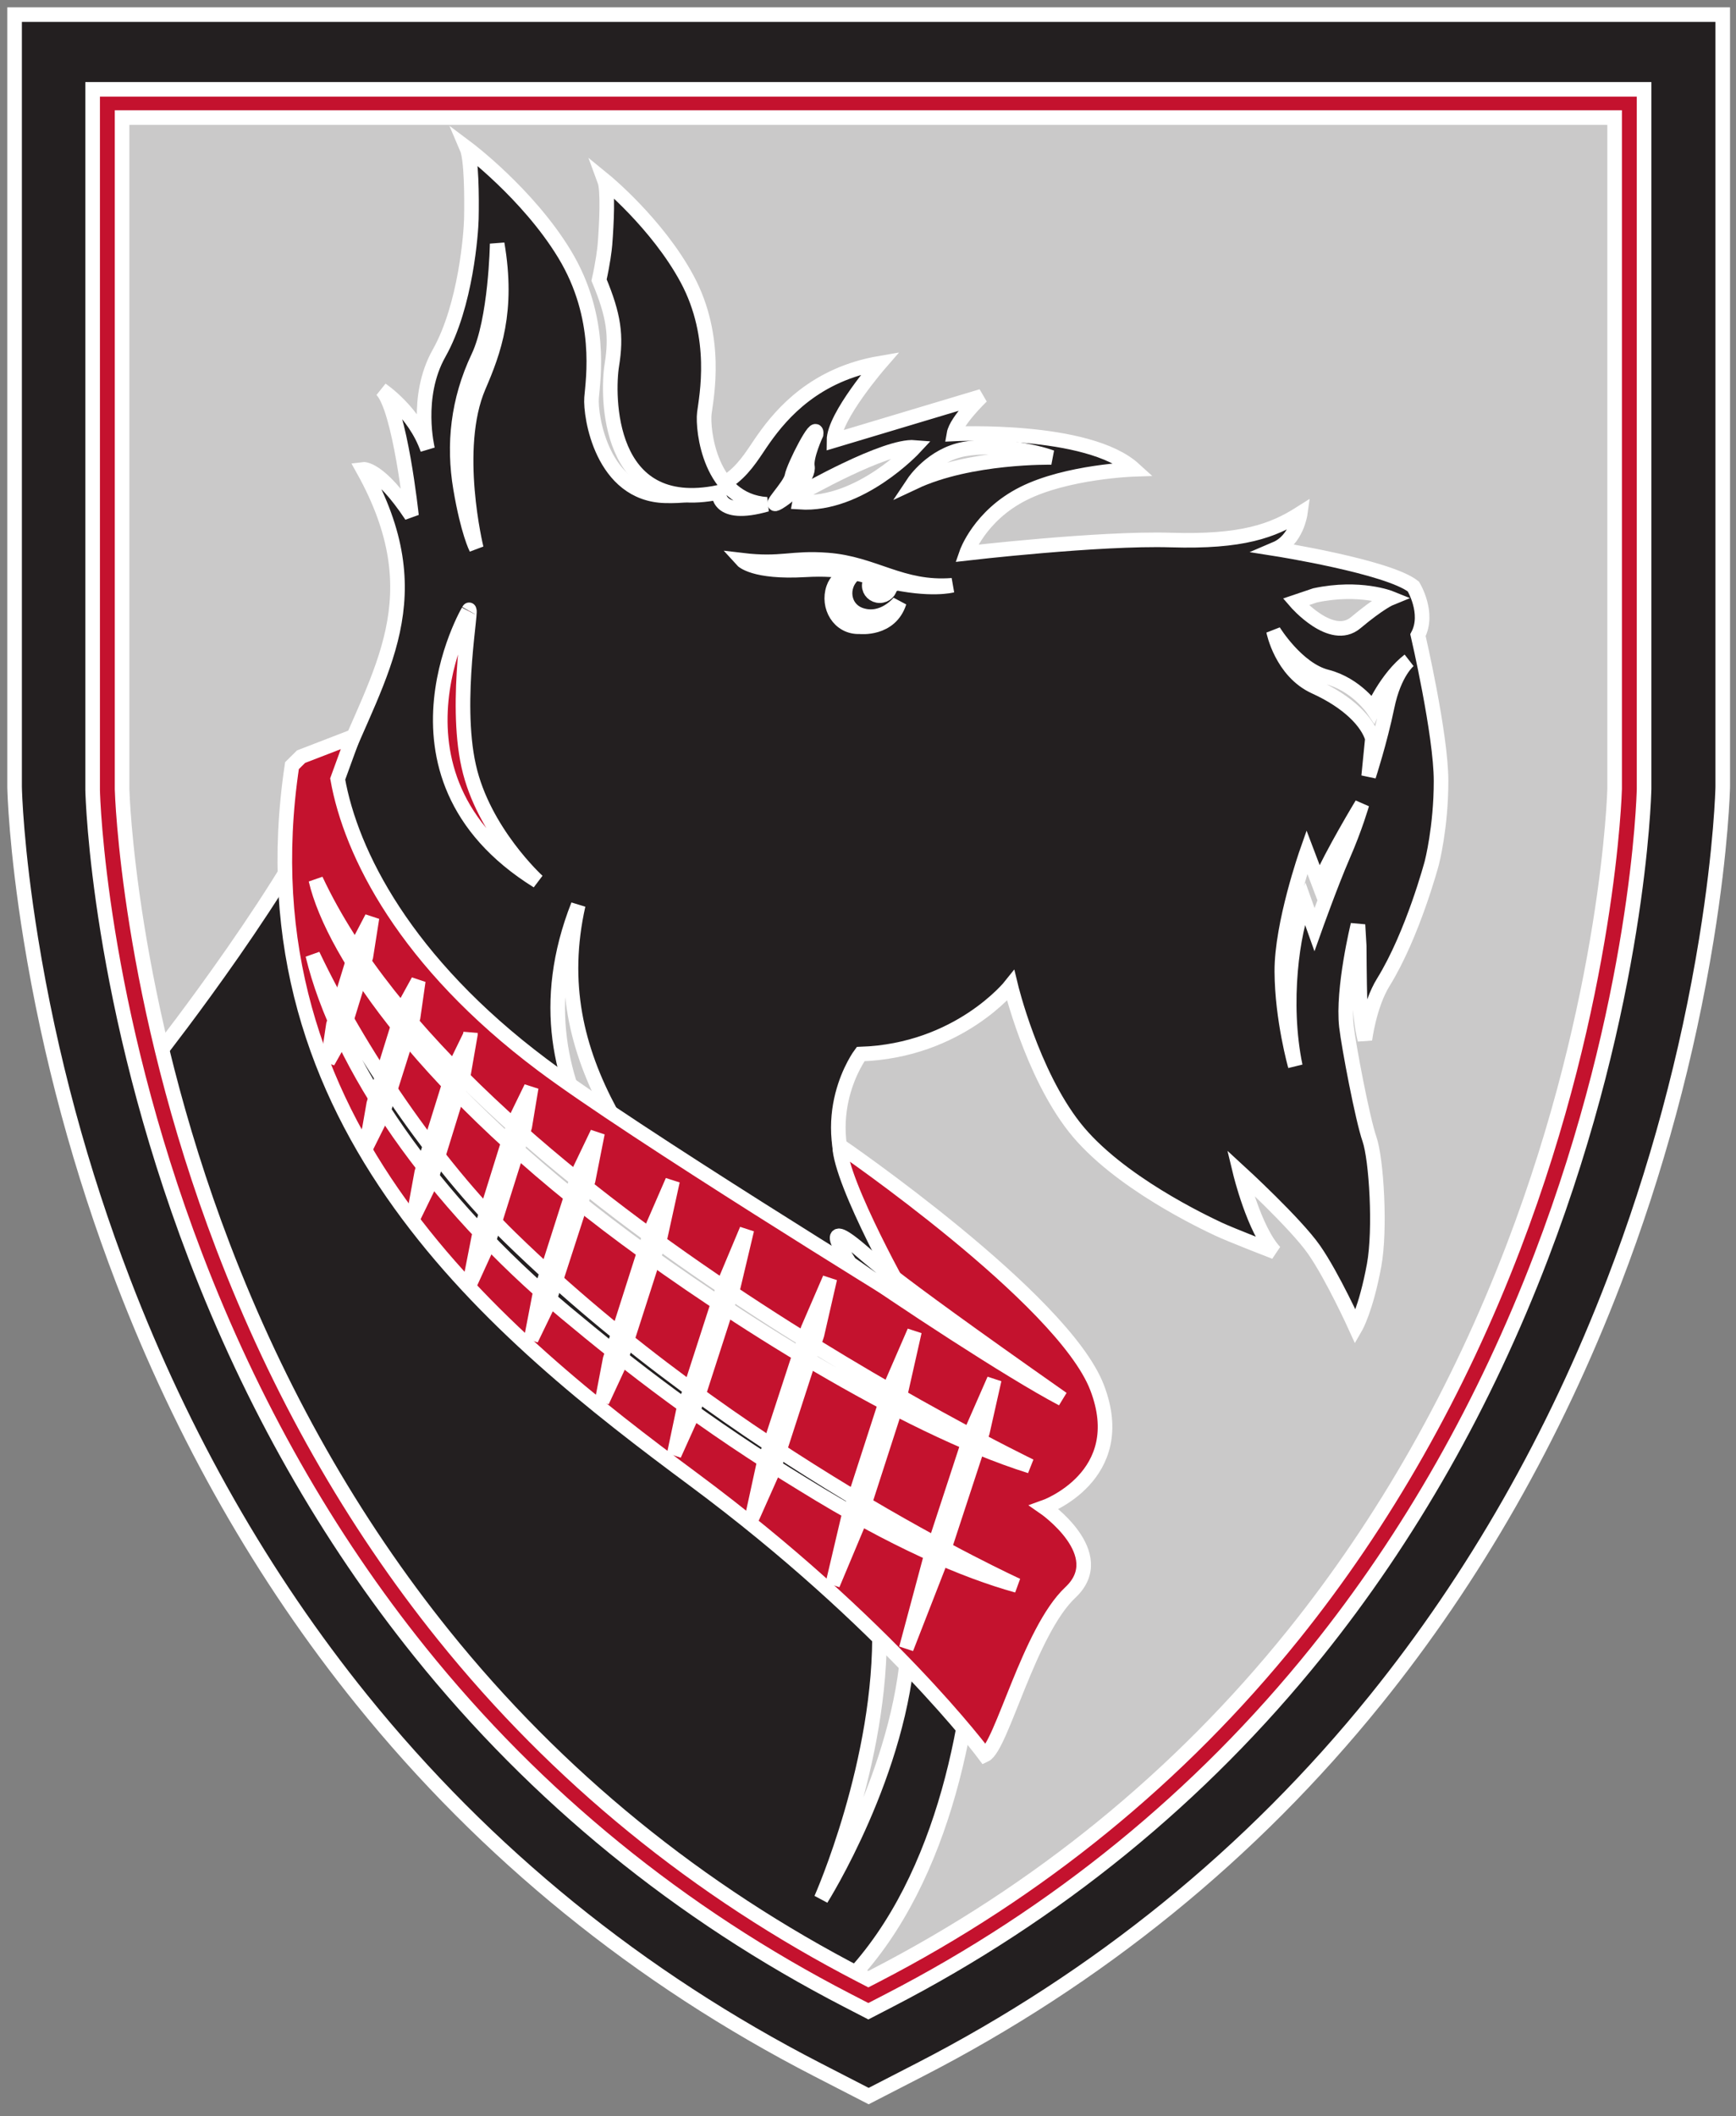 <svg width="119" height="145" viewBox="0 0 119 145" fill="none" xmlns="http://www.w3.org/2000/svg">
<rect x="0" y="0" width="119" height="145" fill="#808080" stroke="none"/>
<path d="M110.681 1H1L1 53.922L1.002 53.99C1.005 54.152 1.092 58.046 2.117 64.356C3.412 72.339 5.545 80.23 8.452 87.804C12.534 98.446 18.033 108.09 24.797 116.467C33.301 127.002 43.812 135.532 56.038 141.821L59.545 143.625L63.052 141.821C75.279 135.532 85.79 127.002 94.294 116.467C101.058 108.088 106.558 98.443 110.64 87.801C113.547 80.222 115.678 72.33 116.974 64.344C118.002 58.008 118.089 53.996 118.09 53.958L118.091 53.893V53.829V8.093V1H110.681Z" fill="#231F20" stroke="white"/>
<path d="M7.358 7.092L7.358 54.11C7.362 54.25 7.716 68.415 14.345 85.755C18.164 95.744 23.296 104.783 29.6 112.623C37.485 122.427 47.233 130.367 58.568 136.22L59.524 136.714L60.479 136.22C71.815 130.367 81.562 122.427 89.448 112.622C95.753 104.782 100.886 95.742 104.704 85.752C111.345 68.375 111.686 54.226 111.689 54.083V54.066V54.049V7.092H7.358Z" fill="#CAC9C9" stroke="white"/>
<path d="M97.2 43.52C97.2 43.52 98.782 50.33 98.782 53.516C98.782 56.699 98.15 59.12 98.15 59.12C98.15 59.12 96.848 64.034 94.826 67.302C93.856 68.866 93.559 71.239 93.559 71.239C93.559 71.239 93.268 70.155 93.226 68.705C93.182 67.167 93.172 64.826 93.172 64.826L93.086 63.364C93.086 63.364 92.007 67.758 92.296 70.332C92.451 71.697 93.401 76.695 93.876 78.056C94.35 79.42 94.644 84.234 94.193 86.692C93.639 89.703 92.926 90.936 92.926 90.936C92.926 90.936 91.347 87.454 90.076 85.632C88.812 83.82 85.013 80.335 85.013 80.335C85.013 80.335 85.963 84.27 87.39 85.785C87.39 85.785 84.412 84.636 83.537 84.225C82.642 83.802 76.604 80.986 73.659 77.245C70.714 73.503 69.282 67.541 69.282 67.541C69.282 67.541 65.74 72 58.995 72.225C58.995 72.225 55.768 76.52 58.688 81.845C61.609 87.168 67.061 101.566 66.942 109.457C66.829 117.109 64.851 128.642 58.266 135.579C58.266 135.579 23.083 120.902 10.943 72.099C10.943 72.099 20.293 60.181 23.14 53.059C25.991 45.941 29.786 40.943 24.885 32.156C24.885 32.156 25.991 32.005 28.207 35.336C28.207 35.336 27.418 27.911 26.151 26.703C26.151 26.703 28.416 28.21 29.313 30.789C29.313 30.789 28.409 27.196 30.096 24.207C31.949 20.921 32.291 15.887 32.311 15.005C32.345 13.453 32.319 10.874 32.004 10.142C32.004 10.142 36.189 13.275 38.697 17.411C41.344 21.775 40.648 26.013 40.551 27.254C40.453 28.496 41.265 33.872 45.615 33.972C50.166 34.082 51.113 31.81 52.363 30.049C53.61 28.288 55.901 25.642 60.331 24.883C60.331 24.883 57.166 28.52 57.166 30.189L67.293 27.153C67.293 27.153 65.55 28.824 65.394 29.732C65.394 29.732 74.572 29.276 77.738 32.156C77.738 32.156 73.147 32.306 70.14 33.824C67.133 35.336 66.249 37.913 66.249 37.913C66.249 37.913 75.364 36.854 80.266 37.004C85.173 37.153 87.264 36.364 89.13 35.184C89.13 35.184 88.877 37.004 87.455 37.61C87.455 37.61 95.143 38.823 96.883 40.187C96.883 40.187 97.992 42.004 97.2 43.52Z" fill="#231F20" stroke="white"/>
<path d="M95.319 40.985C95.319 40.985 93.228 40.141 90.15 40.794L88.824 41.242C88.824 41.242 91.257 44.062 92.926 42.673C94.588 41.281 95.319 40.985 95.319 40.985Z" fill="#CAC9C9" stroke="white"/>
<path d="M72.079 31.343C72.079 31.343 66.504 31.229 62.643 33.045C62.643 33.045 63.893 31.173 66.087 30.772C68.283 30.379 71.011 30.944 72.079 31.343Z" fill="#CAC9C9" stroke="white"/>
<path d="M62.704 30.655C62.704 30.655 58.965 34.693 54.815 34.41L54.932 33.78C54.932 33.78 60.688 30.485 62.704 30.655Z" fill="#CAC9C9" stroke="white"/>
<path d="M55.941 29.749C55.941 29.749 55.229 31.282 55.347 31.964C55.466 32.646 54.339 33.836 53.392 34.409C52.439 34.975 54.16 33.328 54.281 32.646C54.398 31.964 56.06 28.724 55.941 29.749Z" fill="#CAC9C9" stroke="white"/>
<path d="M58.573 39.309C58.573 39.309 57.487 39.261 57.131 40.307C56.702 41.548 57.509 43.006 58.938 42.943C58.938 42.943 61.032 43.188 61.644 41.265C61.644 41.265 60.547 42.652 59.007 42.142C57.769 41.732 57.554 40.156 58.573 39.309Z" fill="white" stroke="white"/>
<path d="M59.889 39.432C59.889 39.432 60.135 39.694 60.244 40.002C60.336 40.261 60.36 40.476 60.36 40.476L61.045 40.149C61.045 40.149 60.77 39.694 60.497 39.497C60.225 39.304 59.889 39.432 59.889 39.432Z" fill="white" stroke="white"/>
<path d="M59.585 40.124C59.585 40.51 59.904 40.816 60.303 40.816C60.703 40.816 61.024 40.51 61.024 40.124C61.024 39.749 60.703 39.436 60.303 39.436C59.904 39.436 59.585 39.749 59.585 40.124Z" fill="white" stroke="white"/>
<path d="M36.851 60.379C36.851 60.379 33.128 56.994 32.129 52.494C31.108 47.941 32.444 41.281 32.129 41.841C32.684 40.851 24.979 52.992 36.851 60.379Z" fill="#C4122E" stroke="white"/>
<path d="M32.813 26.477C33.855 24.057 34.872 21.328 34.08 16.701C34.08 16.701 33.997 21.913 32.784 24.469C31.385 27.416 31.06 30.458 31.568 33.46C32.075 36.464 32.648 37.568 32.648 37.568C32.648 37.568 30.975 30.741 32.813 26.477Z" fill="#C4122E" stroke="white"/>
<path d="M52.565 34.558C48.653 34.301 48.144 29.423 48.282 28.307C48.423 27.188 49.26 23.141 47.103 19.122C45.057 15.318 41.444 12.366 41.444 12.366C41.692 13.034 41.58 15.361 41.468 16.764C41.44 17.099 41.33 18.001 41.065 19.191C42.09 21.651 42.264 23.014 41.941 25.015C41.618 27.011 41.511 35.349 49.281 33.733C49.281 33.733 49.089 35.548 52.565 34.558Z" fill="#231F20" stroke="white"/>
<path d="M65.274 40.105C65.274 40.105 63.802 40.509 60.813 39.814C58.985 39.389 57.86 38.889 55.185 39.045C51.655 39.249 50.876 38.388 50.876 38.388C53.579 38.711 54.249 38.185 56.71 38.373C59.935 38.611 61.78 40.378 65.274 40.105Z" fill="#CAC9C9" stroke="white"/>
<path d="M39.635 62.019C37.236 72.721 43.953 79.998 51.399 89.163C59.031 98.562 62.677 105.187 62.274 112.539C61.788 121.399 56.29 130.11 56.29 130.11C56.29 130.11 60.5 120.65 60.281 111.391C60.097 103.697 56.338 96.936 49.249 88.539C45.37 83.944 34.356 75.438 39.635 62.019Z" fill="#CAC9C9" stroke="white"/>
<path d="M20.637 51.847L24.207 50.47L23.148 53.377C24.053 58.469 27.767 65.906 37.167 72.955C43.283 77.544 62.193 89.166 62.193 89.166C62.193 89.166 57.624 81.115 57.551 78.49C57.551 78.49 72.837 88.961 75.197 95.062C77.558 101.172 71.582 103.286 71.582 103.286C71.582 103.286 76.195 106.476 73.37 109.118C70.547 111.77 68.644 119.724 67.507 120.254C67.507 120.254 60.817 111.221 47.556 101.382C34.286 91.544 16.315 77.133 20.015 52.463L20.637 51.847Z" fill="#C4122E" stroke="white"/>
<path d="M58.258 86.566C61.4 88.802 69.313 94.011 72.825 95.851C59.549 86.533 59.904 86.362 58.476 85.245C56.146 83.426 58.258 86.566 58.258 86.566Z" fill="#231F20" stroke="white"/>
<path d="M96.592 45.247C95.037 46.452 94.119 48.59 94.119 48.59C94.119 48.59 92.975 46.894 90.939 46.377C88.902 45.857 87.3 43.249 87.3 43.249C87.3 43.249 87.842 46.017 90.146 47.061C92.446 48.106 93.746 49.483 94.075 50.604L93.819 53.184C93.819 53.184 94.59 50.818 95.086 48.427C95.578 46.032 96.592 45.247 96.592 45.247Z" fill="#CAC9C9" stroke="white"/>
<path d="M88.791 73.047C87.885 68.691 88.609 63.758 89.443 61.834L90.105 63.692C90.105 63.692 91.224 60.555 92.059 58.63C92.9 56.712 93.358 55.108 93.358 55.108C93.358 55.108 91.338 58.44 90.41 60.555L89.583 58.375C89.583 58.375 87.848 63.307 87.867 66.576C87.885 69.844 88.791 73.047 88.791 73.047Z" fill="#CAC9C9" stroke="white"/>
<path d="M21.651 60.287C22.847 65.4 29.297 74.782 42.91 84.861C49.862 90.009 61.845 97.716 70.622 100.461C70.622 100.461 31.655 81.67 21.651 60.287Z" fill="#CAC9C9" stroke="white"/>
<path d="M27.817 69.361C27.817 69.361 25.797 75.632 25.015 78.476C25.015 78.476 26.659 74.943 27.817 69.361Z" fill="#231F20" stroke="white"/>
<path d="M35.015 84.836C29.794 79.748 24.563 71.999 21.439 65.435C23.237 72.932 29.621 82.302 38.747 89.923C43.15 93.601 48.378 97.653 55.063 101.719C61.303 105.581 66.137 107.644 69.722 108.637C69.722 108.637 50.432 99.853 35.015 84.836Z" fill="#231F20" stroke="white"/>
<path d="M27.685 69.011L25.622 75.63L25.102 78.601L26.205 76.387L28.317 69.702L28.673 67.211L27.685 69.011Z" fill="#231F20" stroke="white"/>
<path d="M24.549 64.7L22.855 70.211L22.472 72.754L23.344 71.205L25.081 65.545L25.499 62.884L24.549 64.7Z" fill="#CAC9C9" stroke="white"/>
<path d="M31.224 72.913L28.91 80.338L28.354 83.381L29.421 81.192L31.78 73.554L32.262 70.781C32.262 70.784 31.224 72.913 31.224 72.913Z" fill="#CAC9C9" stroke="white"/>
<path d="M39.724 80.207L36.98 88.806L36.409 91.768L37.553 89.404L40.314 80.883L40.957 77.633L39.724 80.207Z" fill="#CAC9C9" stroke="white"/>
<path d="M49.723 87.765L46.84 96.688L46.21 99.676L47.393 97.054L50.27 88.149L51.195 84.257L49.723 87.765Z" fill="#CAC9C9" stroke="white"/>
<path d="M35.316 76.77L32.822 84.771L32.18 88.043L33.385 85.403L35.971 77.188L36.414 74.517L35.316 76.77Z" fill="#231F20" stroke="white"/>
<path d="M44.673 84.203L41.822 93.139L41.273 96.011L42.457 93.46L45.27 84.707L46.102 80.916L44.673 84.203Z" fill="#231F20" stroke="white"/>
<path d="M55.388 91.067L52.331 100.423L51.554 103.992L52.963 100.829L56.003 91.447L56.885 87.603L55.388 91.067Z" fill="#231F20" stroke="white"/>
<path d="M66.722 97.797L63.763 106.832L62.123 112.95L64.392 107.131L67.344 98.132L68.154 94.532L66.722 97.797Z" fill="#231F20" stroke="white"/>
<path d="M61.135 94.803L58.142 104.049L57.079 108.564L58.807 104.443L61.78 95.24L62.683 91.237L61.135 94.803Z" fill="#CAC9C9" stroke="white"/>
<path d="M8.368 8.056L8.368 54.072C8.371 54.228 8.766 68.349 15.293 85.422C19.076 95.317 24.159 104.272 30.4 112.032C38.198 121.728 47.836 129.579 59.047 135.368L59.524 135.614L59.999 135.369C71.21 129.581 80.849 121.729 88.649 112.031C94.892 104.268 99.974 95.314 103.756 85.419C110.289 68.326 110.677 54.201 110.68 54.061V8.056H8.368ZM59.524 137.811L58.088 137.069C46.627 131.151 36.773 123.124 28.801 113.211C22.433 105.294 17.251 96.167 13.397 86.085C6.756 68.713 6.363 54.718 6.35 54.131L6.35 6.124H112.699V54.047C112.685 54.69 112.299 68.691 105.652 86.082C101.799 96.164 96.616 105.291 90.249 113.211C82.274 123.124 72.419 131.152 60.958 137.069L59.524 137.811Z" fill="#C4122E" stroke="white"/>
</svg>
